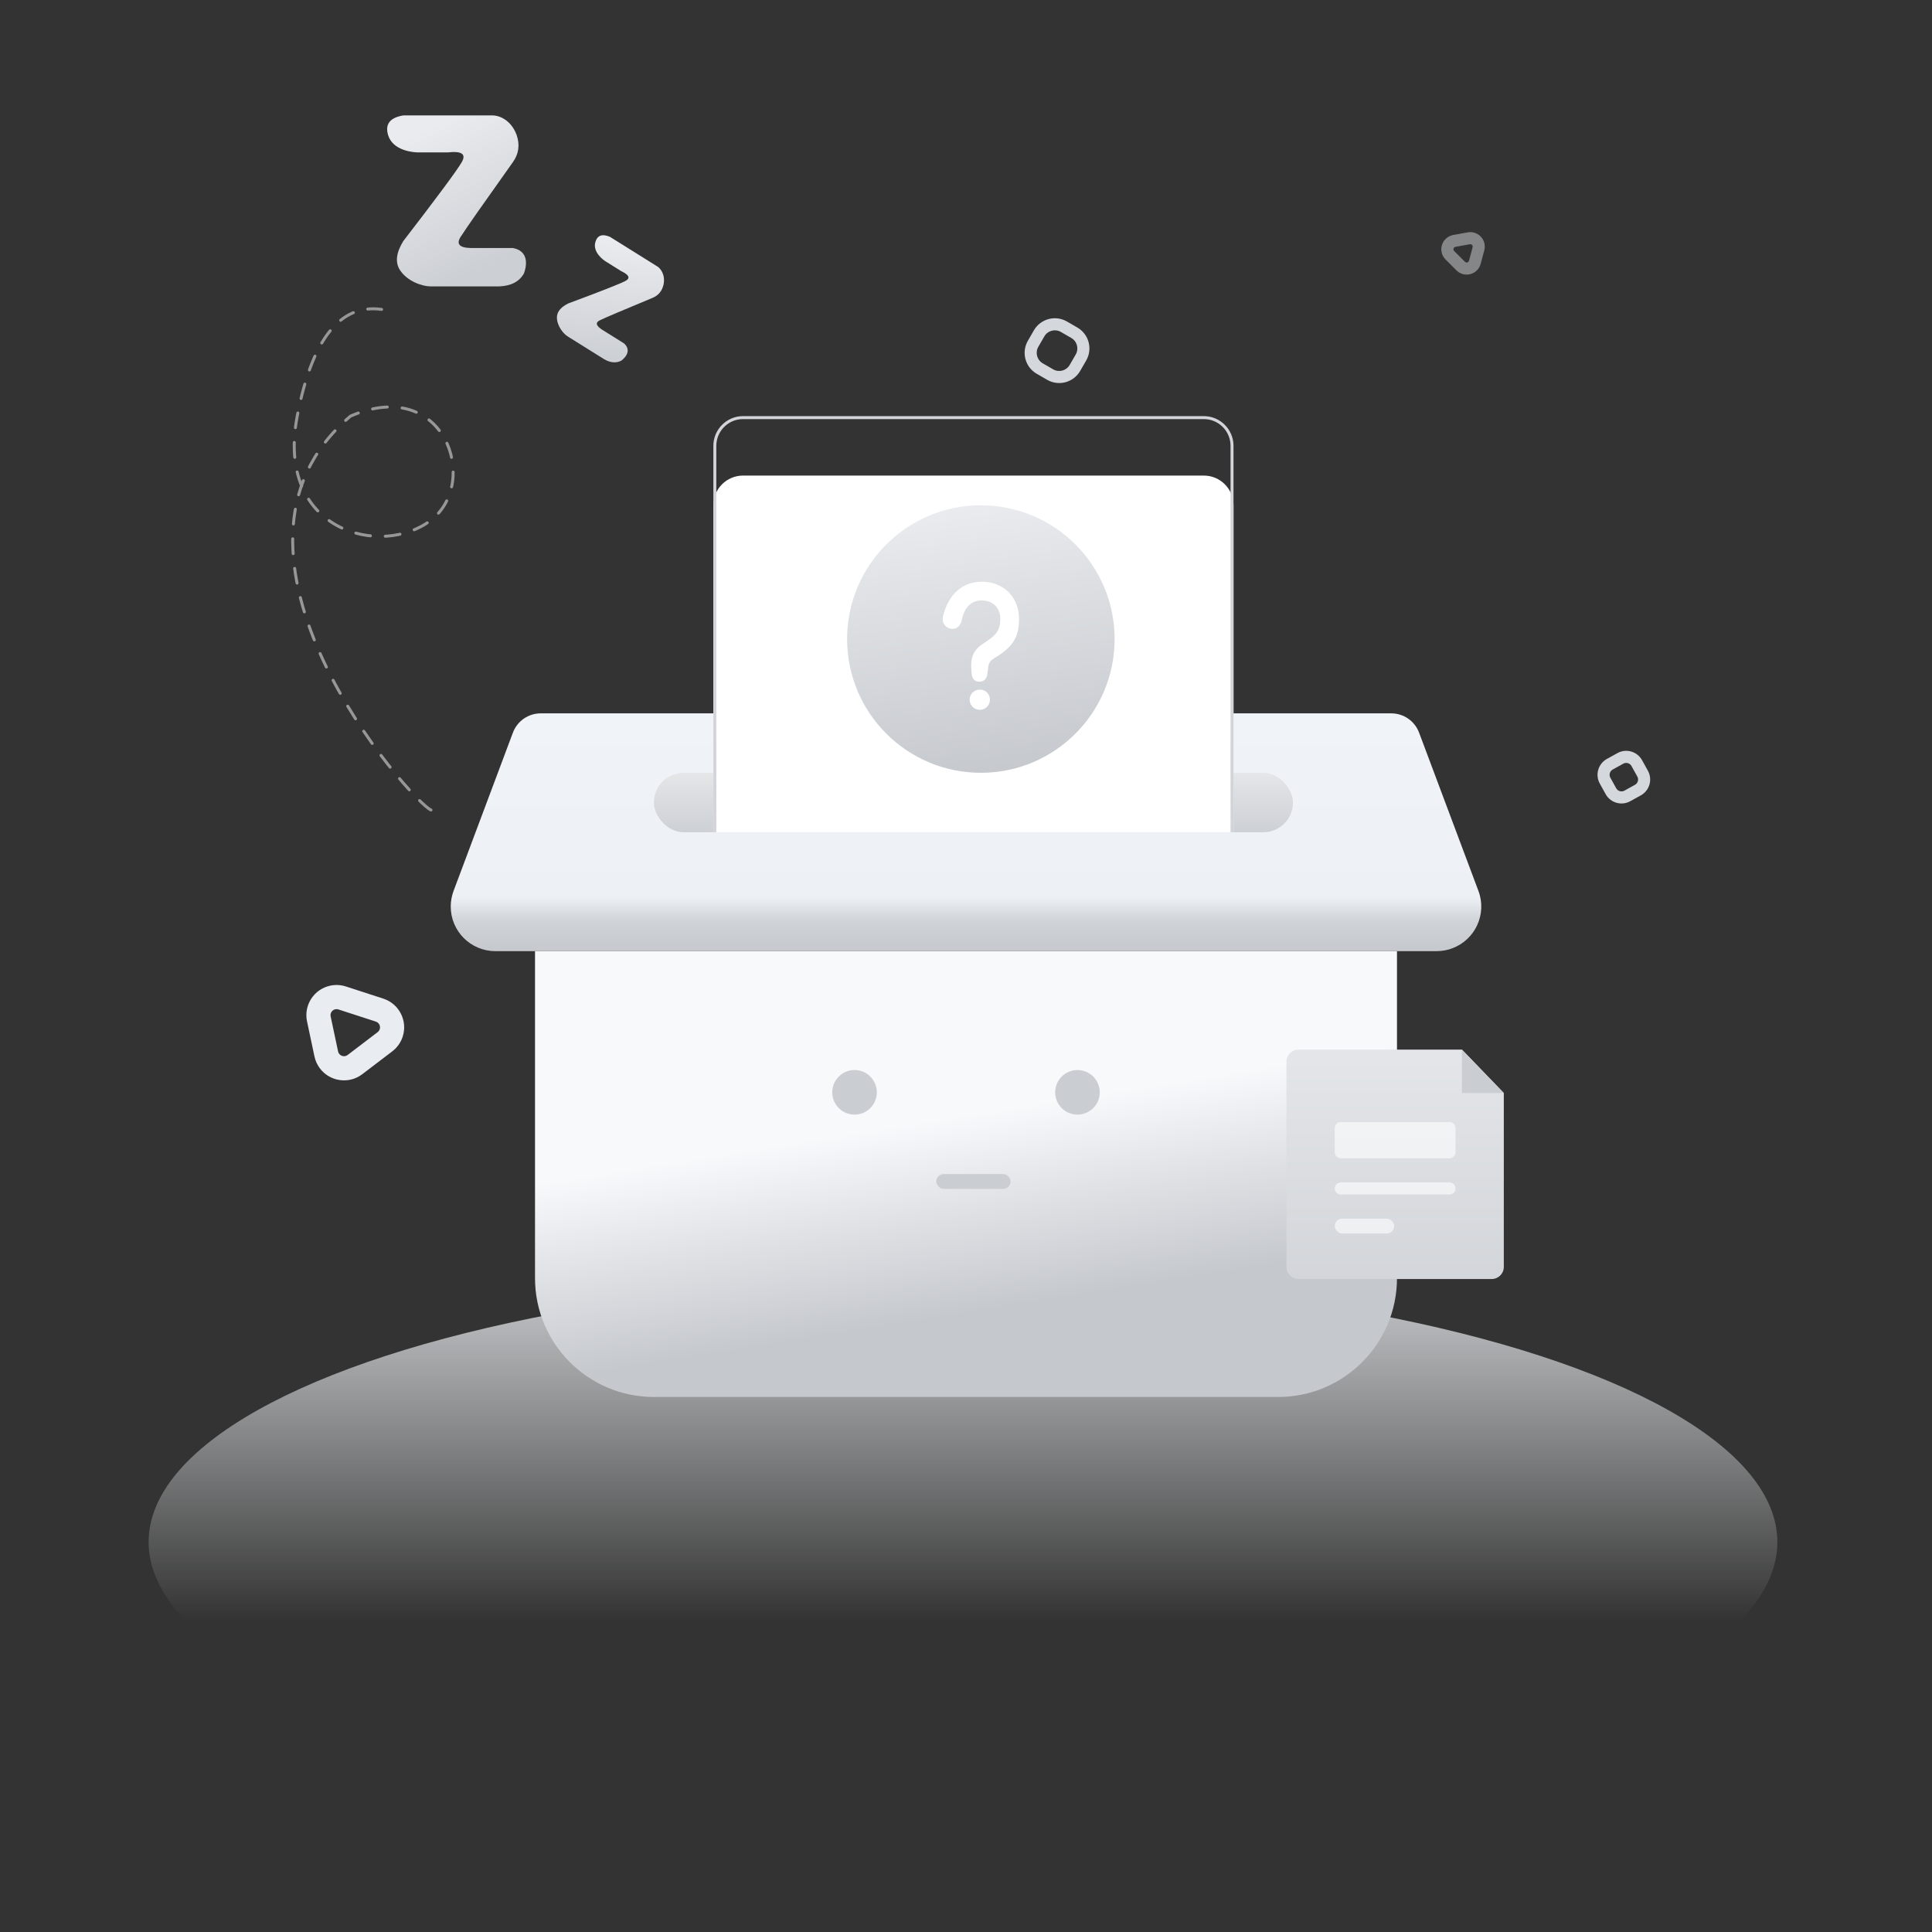 <?xml version="1.0" encoding="UTF-8"?>
<svg width="130px" height="130px" viewBox="0 0 130 130" version="1.1" xmlns="http://www.w3.org/2000/svg" xmlns:xlink="http://www.w3.org/1999/xlink">
    <rect x="0" y="0" width="130" height="130" fill="#333333" stroke="none"/>
    <defs>
        <linearGradient x1="50%" y1="-13.819%" x2="50%" y2="64.884%" id="linearGradient-1">
            <stop stop-color="#E2E4E8" offset="0%"></stop>
            <stop stop-color="#F4F6F8" stop-opacity="0" offset="100%"></stop>
        </linearGradient>
        <linearGradient x1="50%" y1="0%" x2="82.976%" y2="82.981%" id="linearGradient-2">
            <stop stop-color="#E9EBEE" offset="0%"></stop>
            <stop stop-color="#CCCFD4" offset="100%"></stop>
        </linearGradient>
        <linearGradient x1="73.154%" y1="7.598%" x2="64.819%" y2="99.487%" id="linearGradient-3">
            <stop stop-color="#E9EBEE" offset="0%"></stop>
            <stop stop-color="#CCCFD4" offset="100%"></stop>
        </linearGradient>
        <linearGradient x1="62.672%" y1="77.553%" x2="50%" y2="36.623%" id="linearGradient-4">
            <stop stop-color="#C5C8CD" offset="0%"></stop>
            <stop stop-color="#F7F9FB" offset="100%"></stop>
        </linearGradient>
        <linearGradient x1="50%" y1="0%" x2="50%" y2="100%" id="linearGradient-5">
            <stop stop-color="#F0F3F7" offset="0%"></stop>
            <stop stop-color="#EDF0F4" offset="77.278%"></stop>
            <stop stop-color="#D0D3D7" offset="87.1%"></stop>
            <stop stop-color="#C5C8CD" offset="100%"></stop>
        </linearGradient>
        <linearGradient x1="50%" y1="100%" x2="50%" y2="-68.266%" id="linearGradient-6">
            <stop stop-color="#CDD0D5" offset="0%"></stop>
            <stop stop-color="#F4F5F5" offset="100%"></stop>
        </linearGradient>
        <linearGradient x1="64.415%" y1="100%" x2="50%" y2="0%" id="linearGradient-7">
            <stop stop-color="#C5C8CD" offset="0%"></stop>
            <stop stop-color="#E9EBEE" offset="100%"></stop>
        </linearGradient>
        <linearGradient x1="50%" y1="181.675%" x2="50%" y2="-31.68%" id="linearGradient-8">
            <stop stop-color="#C5C8CD" offset="0%"></stop>
            <stop stop-color="#E9EBEE" offset="100%"></stop>
        </linearGradient>
    </defs>
    <g id="页面-1" stroke="none" stroke-width="1" fill="none" fill-rule="evenodd">
        <g id="问卷调查-缺省界面" transform="translate(-896, -385)">
            <g id="编组" transform="translate(463, 205)">
                <g id="问卷调查-+-问卷调查备份-+-问卷调查备份-2-蒙版" transform="translate(0, -1)">
                    <g id="编组-2" transform="translate(407.5, 181)">
                        <g id="编组-4" transform="translate(25.5, 0)">
                            <rect id="矩形" x="0" y="0" width="130" height="130"></rect>
                            <ellipse id="椭圆形" fill="url(#linearGradient-1)" cx="64.797" cy="103.762" rx="54.797" ry="17.762"></ellipse>
                            <path d="M97.857,15.887 L97.293,16.7 C97.18,16.864 97.119,17.057 97.119,17.256 C97.119,17.794 97.556,18.231 98.094,18.231 L99.128,18.231 C99.299,18.231 99.467,18.186 99.615,18.1 C100.081,17.831 100.241,17.235 99.972,16.768 L99.503,15.955 C99.431,15.83 99.332,15.723 99.213,15.64 C98.771,15.334 98.163,15.444 97.857,15.887 Z M98.751,16.308 C98.771,16.322 98.787,16.34 98.799,16.361 L99.269,17.174 C99.313,17.252 99.287,17.352 99.209,17.396 C99.184,17.411 99.156,17.418 99.128,17.418 L98.094,17.418 C98.005,17.418 97.932,17.345 97.932,17.256 C97.932,17.223 97.942,17.19 97.961,17.163 L98.525,16.349 C98.576,16.276 98.677,16.257 98.751,16.308 Z" id="三角形" fill-opacity="0.509" fill="#D4D7DB" fill-rule="nonzero" transform="translate(98.611, 16.849) rotate(45) translate(-98.611, -16.849) "></path>
                            <path d="M22.034,67.511 L20.59,69.596 C20.354,69.936 20.228,70.339 20.228,70.753 C20.228,71.875 21.137,72.784 22.259,72.784 L24.907,72.784 C25.264,72.784 25.614,72.69 25.922,72.512 C26.894,71.952 27.227,70.709 26.666,69.738 L25.463,67.653 C25.313,67.393 25.108,67.169 24.861,66.998 C23.939,66.359 22.673,66.589 22.034,67.511 Z M23.935,68.334 C23.985,68.368 24.026,68.413 24.056,68.465 L25.259,70.55 C25.371,70.744 25.304,70.993 25.11,71.105 C25.048,71.14 24.978,71.159 24.907,71.159 L22.259,71.159 C22.035,71.159 21.853,70.977 21.853,70.753 C21.853,70.67 21.878,70.59 21.925,70.522 L23.37,68.436 C23.498,68.252 23.751,68.206 23.935,68.334 Z" id="三角形" fill="#E9EDF1" fill-rule="nonzero" transform="translate(23.583, 69.71) rotate(198) translate(-23.583, -69.71) "></path>
                            <path d="M109.672,50.668 L108.859,50.668 C108.186,50.668 107.64,51.214 107.64,51.887 L107.64,52.699 C107.64,53.373 108.186,53.918 108.859,53.918 L109.672,53.918 C110.345,53.918 110.89,53.373 110.89,52.699 L110.89,51.887 C110.89,51.214 110.345,50.668 109.672,50.668 Z M109.672,51.481 C109.896,51.481 110.078,51.663 110.078,51.887 L110.078,52.699 C110.078,52.924 109.896,53.106 109.672,53.106 L108.859,53.106 C108.635,53.106 108.453,52.924 108.453,52.699 L108.453,51.887 C108.453,51.663 108.635,51.481 108.859,51.481 L109.672,51.481 Z" id="矩形" fill="#D4D7DB" fill-rule="nonzero" transform="translate(109.265, 52.293) rotate(-29) translate(-109.265, -52.293) "></path>
                            <path d="M71.531,21.563 L70.719,21.563 C69.821,21.563 69.094,22.29 69.094,23.188 L69.094,24 C69.094,24.898 69.821,25.625 70.719,25.625 L71.531,25.625 C72.429,25.625 73.156,24.898 73.156,24 L73.156,23.188 C73.156,22.29 72.429,21.563 71.531,21.563 Z M71.531,22.375 C71.98,22.375 72.344,22.739 72.344,23.188 L72.344,24 C72.344,24.449 71.98,24.813 71.531,24.813 L70.719,24.813 C70.27,24.813 69.906,24.449 69.906,24 L69.906,23.188 C69.906,22.739 70.27,22.375 70.719,22.375 L71.531,22.375 Z" id="矩形" fill="#D4D7DB" fill-rule="nonzero" transform="translate(71.125, 23.594) rotate(30) translate(-71.125, -23.594) "></path>
                            <path d="M29,54.502 C27.724,54 12.798,37.119 23.584,28 C29.92,25.252 32.323,32.437 29,35 C25.677,37.563 18.51,35.765 20,28 C20.994,22.823 22.886,20.429 25.677,20.819" id="路径-4" stroke="#979797" stroke-width="0.2" stroke-linecap="round" stroke-dasharray="1"></path>
                            <path d="M27.136,7.766 C26.242,7.915 25.9,8.352 26.111,9.077 C26.427,10.165 27.862,10.255 28.132,10.255 C28.313,10.255 28.978,10.255 30.13,10.255 C31.071,10.148 31.385,10.367 31.07,10.912 C30.756,11.456 29.445,13.227 27.136,16.223 C26.653,17.008 26.579,17.658 26.913,18.173 C27.414,18.946 28.444,19.27 28.954,19.27 C29.294,19.27 30.844,19.27 33.604,19.27 C34.397,19.237 34.947,18.946 35.255,18.398 C35.55,17.579 35.399,16.849 34.51,16.69 C34.069,16.69 33.133,16.69 31.703,16.69 C30.863,16.675 30.652,16.388 31.07,15.827 C31.329,15.41 32.475,13.771 34.51,10.912 C34.908,10.358 34.992,9.747 34.762,9.077 C34.372,8.028 33.535,7.766 33.167,7.766 C32.921,7.766 30.911,7.766 27.136,7.766 Z" id="路径-6" fill="url(#linearGradient-2)"></path>
                            <path d="M41.039,15.935 C40.516,15.717 40.19,15.836 40.061,16.29 C39.869,16.971 40.599,17.494 40.743,17.584 C40.838,17.644 41.191,17.864 41.801,18.245 C42.336,18.5 42.429,18.72 42.082,18.905 C41.735,19.089 40.454,19.594 38.238,20.417 C37.722,20.673 37.467,20.993 37.474,21.377 C37.484,21.952 37.922,22.465 38.193,22.634 C38.373,22.747 39.194,23.26 40.657,24.174 C41.088,24.419 41.476,24.447 41.821,24.259 C42.248,23.923 42.41,23.486 41.991,23.107 C41.758,22.961 41.262,22.651 40.504,22.177 C40.064,21.891 40.047,21.669 40.454,21.51 C40.73,21.374 41.88,20.886 43.905,20.044 C44.3,19.883 44.547,19.586 44.647,19.155 C44.787,18.47 44.431,18.054 44.235,17.932 C44.105,17.851 43.04,17.185 41.039,15.935 Z" id="路径-6备份" fill="url(#linearGradient-3)"></path>
                            <path d="M36,64 L94,64 L94,86 C94,90.418 90.418,94 86,94 L44,94 C39.582,94 36,90.418 36,86 L36,64 L36,64 Z" id="矩形" fill="url(#linearGradient-4)"></path>
                            <path d="M57.5,75 C58.328,75 59,74.328 59,73.5 C59,72.672 58.328,72 57.5,72 C56.672,72 56,72.672 56,73.5 C56,74.328 56.672,75 57.5,75 Z M72.5,75 C73.328,75 74,74.328 74,73.5 C74,72.672 73.328,72 72.5,72 C71.672,72 71,72.672 71,73.5 C71,74.328 71.672,75 72.5,75 Z" id="形状结合" fill="#CACDD2"></path>
                            <rect id="矩形" fill="#CACDD2" x="63" y="79" width="5" height="1" rx="0.5"></rect>
                            <path d="M36.386,48 L93.614,48 C94.448,48 95.194,48.517 95.487,49.298 L99.48,59.947 C100.062,61.498 99.276,63.227 97.724,63.809 C97.388,63.935 97.031,64 96.671,64 L33.329,64 C31.672,64 30.329,62.657 30.329,61 C30.329,60.64 30.394,60.283 30.52,59.947 L34.513,49.298 C34.806,48.517 35.552,48 36.386,48 Z" id="矩形备份" fill="url(#linearGradient-5)"></path>
                            <rect id="矩形" fill="url(#linearGradient-6)" x="44" y="52" width="43" height="4" rx="2"></rect>
                            <path d="M50,32 L81,32 C82.105,32 83,32.895 83,34 L83,56 L83,56 L48,56 L48,34 C48,32.895 48.895,32 50,32 Z" id="矩形" fill="#FFFFFF"></path>
                            <circle id="椭圆形" fill="url(#linearGradient-7)" cx="66" cy="43" r="9"></circle>
                            <path d="M65.445,46.596 C65.316,46.723 65.244,46.896 65.246,47.076 C65.246,47.459 65.55,47.763 65.934,47.763 C66.316,47.763 66.609,47.459 66.609,47.076 C66.609,46.693 66.316,46.401 65.933,46.401 C65.751,46.398 65.575,46.468 65.445,46.596 Z M63.494,41.31 L63.453,41.467 L63.437,41.565 L63.432,41.602 L63.429,41.67 C63.429,42.057 63.76,42.316 64.096,42.316 C64.369,42.316 64.598,42.125 64.688,41.825 L64.707,41.747 C64.907,40.821 65.369,40.402 66.055,40.402 C66.796,40.402 67.307,40.888 67.307,41.637 C67.307,42.271 67.138,42.587 66.656,42.958 L66.521,43.058 L66.163,43.307 L66.051,43.379 C65.608,43.686 65.379,44.082 65.351,44.639 L65.348,44.761 L65.348,44.871 L65.378,45.291 C65.392,45.667 65.586,45.869 65.895,45.869 C66.183,45.869 66.38,45.707 66.431,45.392 L66.441,45.31 L66.501,44.862 C66.519,44.669 66.609,44.502 66.735,44.404 L66.79,44.366 L66.891,44.294 C68.113,43.569 68.571,42.906 68.571,41.648 C68.571,40.208 67.554,39.143 66.065,39.143 C64.76,39.143 63.872,39.977 63.494,41.31 Z" id="形状结合" fill="#FFFFFF" fill-rule="nonzero"></path>
                            <path d="M48.2,56 L48,56 L48,30 C48,28.895 48.895,28 50,28 L81,28 C82.105,28 83,28.895 83,30 L83,56 L82.8,56 L82.8,55 L82.799,55 L82.8,30 C82.8,29.056 82.073,28.281 81.148,28.206 L81,28.2 L50,28.2 C49.056,28.2 48.281,28.927 48.206,29.852 L48.2,30 L48.2,56 Z" id="形状结合" fill="#D2D4D9" fill-rule="nonzero"></path>
                            <path d="M87.375,70.625 L98.371,70.625 L98.371,70.625 L101.188,73.545 L101.188,85.25 C101.188,85.699 100.824,86.062 100.375,86.062 L87.375,86.062 C86.926,86.062 86.562,85.699 86.562,85.25 L86.562,71.438 C86.562,70.989 86.926,70.625 87.375,70.625 Z" id="矩形" fill="url(#linearGradient-8)"></path>
                            <polygon id="矩形" fill="#CACDD2" transform="translate(99.779, 72.085) rotate(-180) translate(-99.779, -72.085) " points="98.371 70.625 101.188 70.625 101.188 73.545"></polygon>
                            <path d="M90.219,75.5 L97.531,75.5 C97.756,75.5 97.938,75.682 97.938,75.906 L97.938,77.531 C97.938,77.756 97.756,77.938 97.531,77.938 L90.219,77.938 C89.994,77.938 89.812,77.756 89.812,77.531 L89.812,75.906 C89.812,75.682 89.994,75.5 90.219,75.5 Z" id="矩形" fill-opacity="0.6" fill="#FFFFFF"></path>
                            <path d="M90.219,79.562 L97.531,79.562 C97.756,79.562 97.938,79.744 97.938,79.969 C97.938,80.193 97.756,80.375 97.531,80.375 L90.219,80.375 C89.994,80.375 89.812,80.193 89.812,79.969 C89.812,79.744 89.994,79.562 90.219,79.562 Z" id="矩形" fill-opacity="0.6" fill="#FFFFFF"></path>
                            <rect id="矩形" fill-opacity="0.6" fill="#FFFFFF" x="89.812" y="82" width="4" height="1" rx="0.5"></rect>
                        </g>
                    </g>
                </g>
            </g>
        </g>
    </g>
</svg>